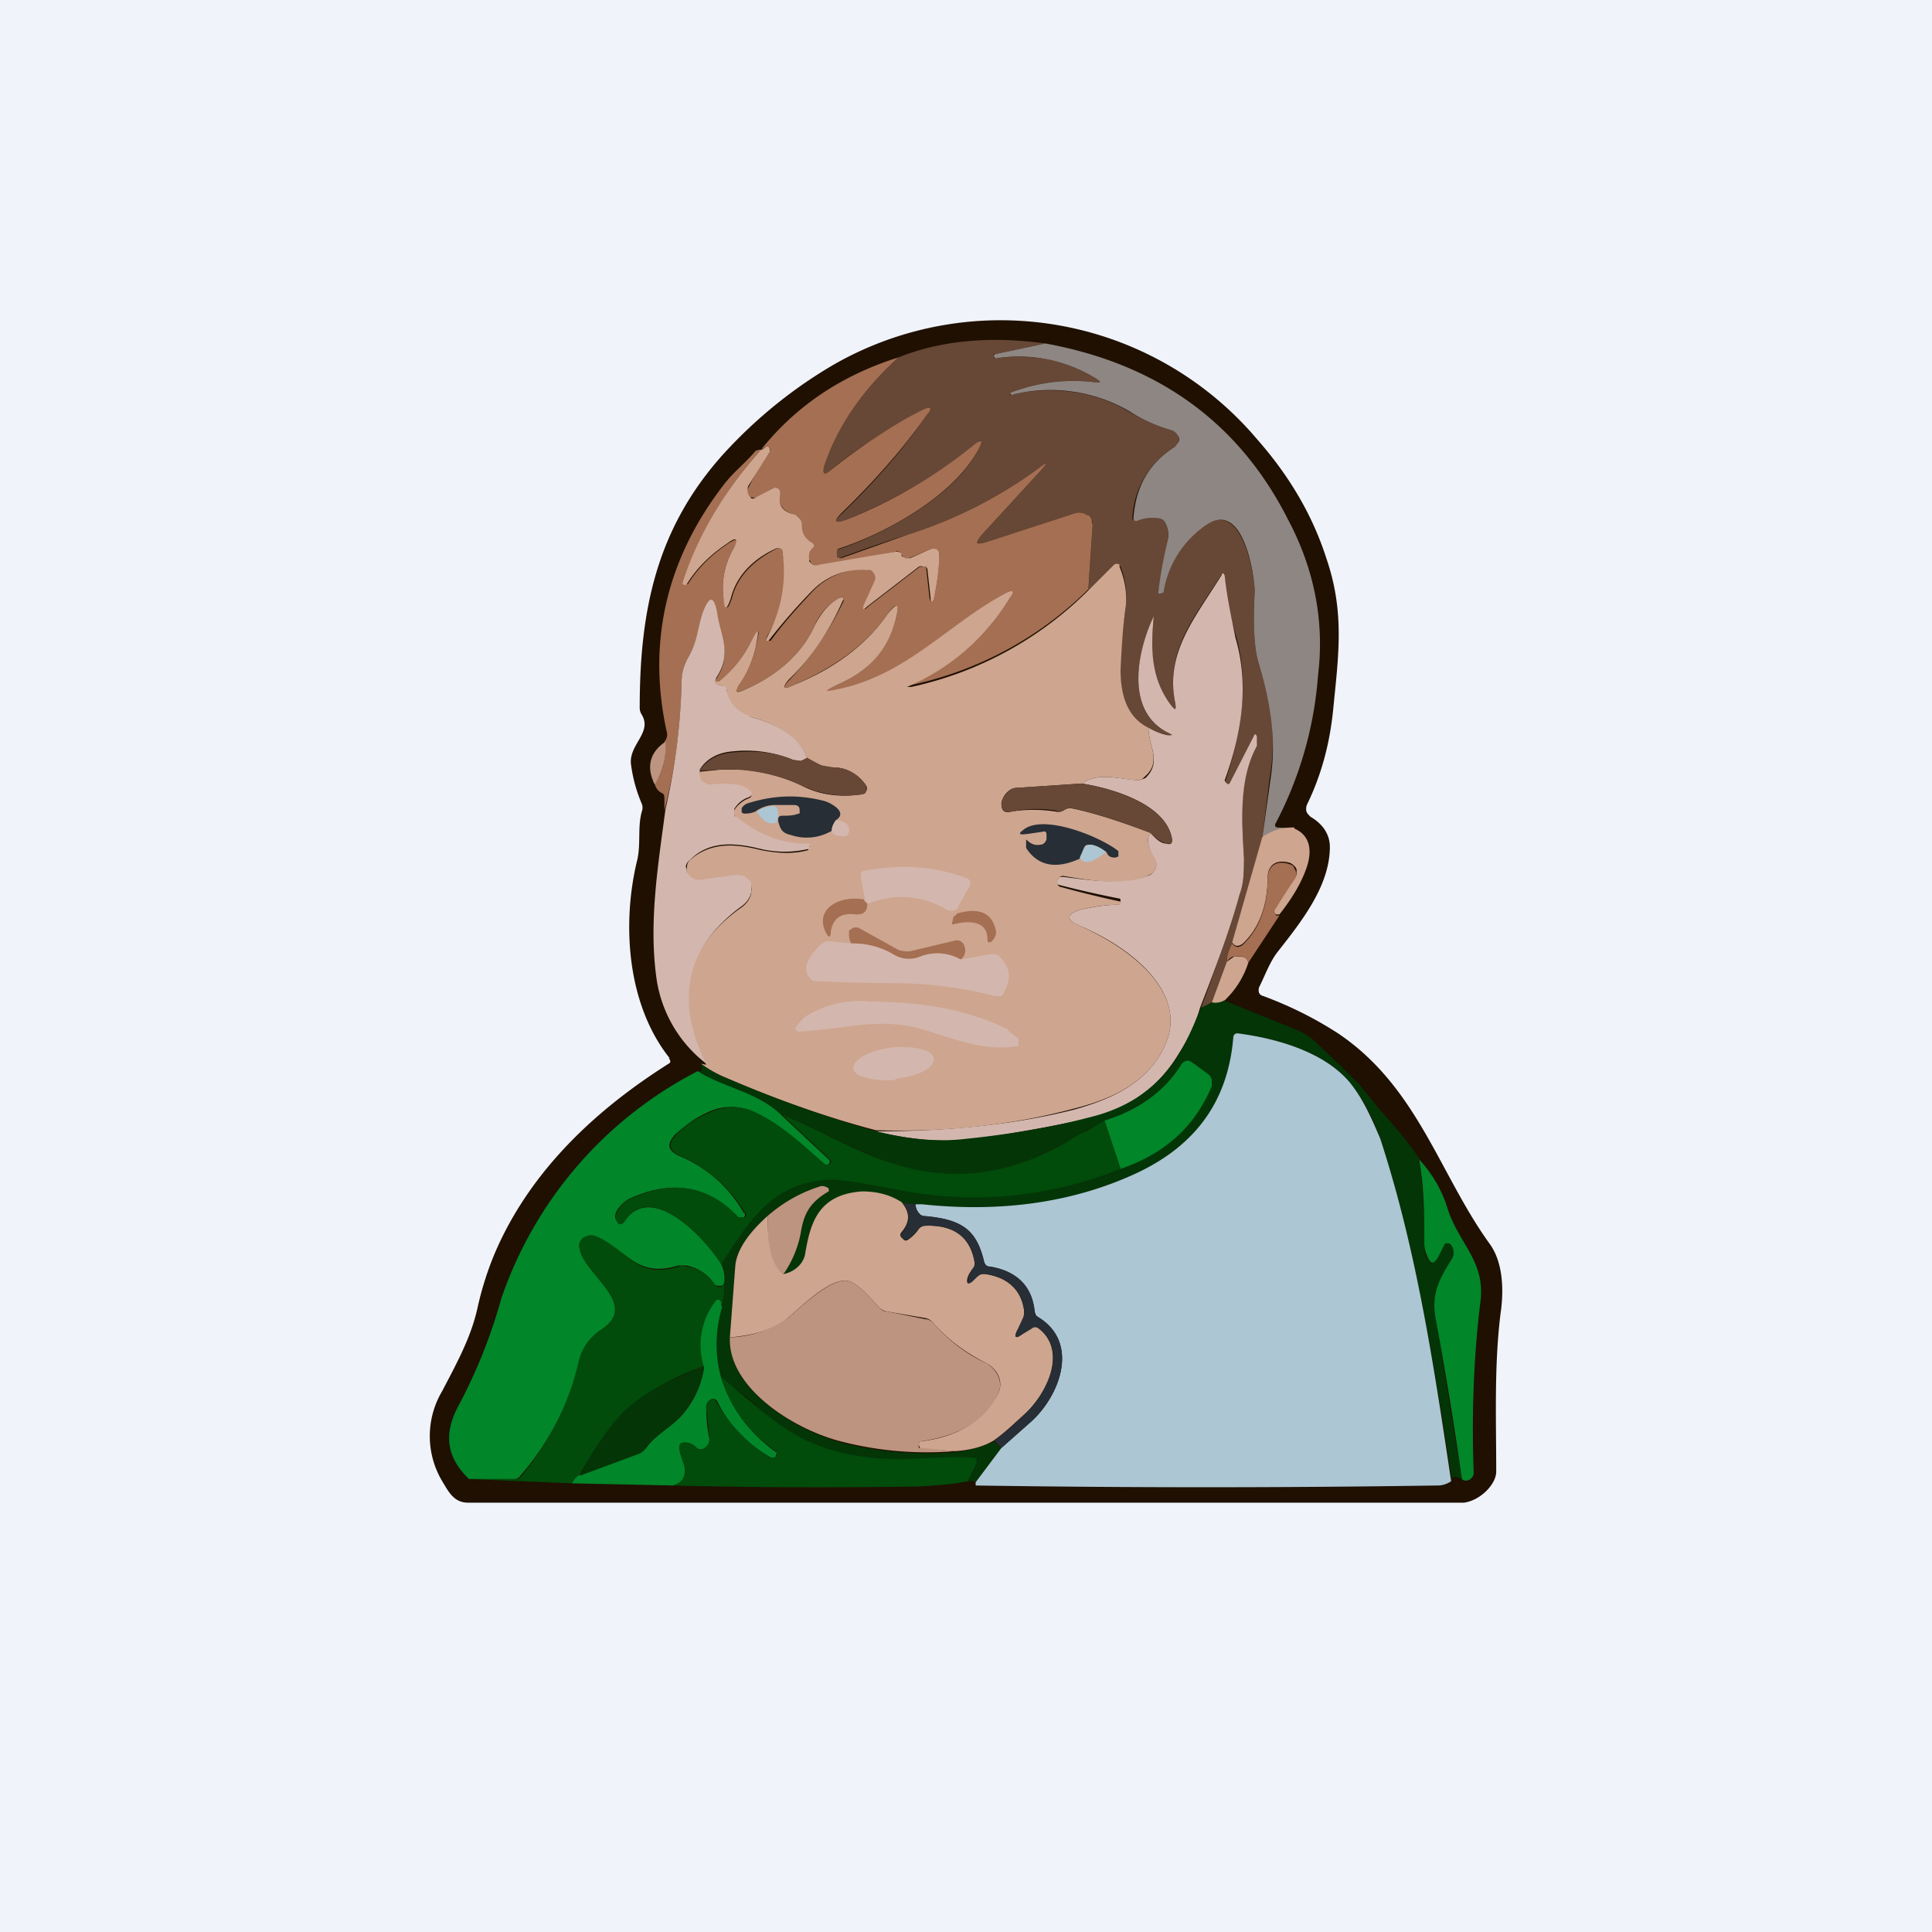 <!-- by TradingView --><svg width="18" height="18" viewBox="0 0 18 18" xmlns="http://www.w3.org/2000/svg"><path fill="#F0F3FA" d="M0 0h18v18H0z"/><path d="M6.24 9.86c-.4-.5-.45-1.26-.3-1.86.03-.15 0-.3.04-.44a.1.1 0 0 0 0-.07 1.38 1.38 0 0 1-.1-.36c-.03-.19.2-.3.1-.47a.12.12 0 0 1-.02-.06c0-.88.14-1.66.78-2.37.31-.34.66-.62 1.04-.84a3.13 3.13 0 0 1 3.93.7c.3.34.52.71.65 1.12.17.5.11.9.06 1.41-.03.29-.1.58-.24.87a.1.1 0 0 0-.01.06c0 .02.02.04.04.06.12.07.18.17.18.28 0 .36-.26.69-.48.97-.08.1-.12.22-.18.34-.01.04 0 .07.04.08.27.1.5.22.7.35.74.5.94 1.31 1.41 1.96.13.18.13.45.1.65-.06.49-.04.98-.04 1.47 0 .12-.15.27-.3.29H4.36c-.13 0-.18-.1-.24-.2a.82.82 0 0 1 0-.84c.13-.25.27-.5.33-.78.04-.18.1-.37.18-.55.3-.67.84-1.24 1.6-1.72.02-.01.02-.03 0-.05Z" fill="#1F1001"/><path d="m9.74 3.2-.47.1h-.01a.02.02 0 0 0 0 .02v.02h.01c.34-.05.65.01.93.18.07.04.06.05-.01.04a1.6 1.6 0 0 0-.78.1v.02c.38-.09.78-.04 1.1.15.13.08.27.14.41.18a.1.1 0 0 1 .04.03c.02 0 .02.02.02.04v.04c0 .02-.02.03-.03.04a.82.82 0 0 0-.4.68h.02a.03.03 0 0 0 .02.01.37.37 0 0 1 .21-.02c.02 0 .04.01.05.03.03.05.04.1.03.17a11.56 11.56 0 0 0-.09.5h.02l.02-.01a.93.93 0 0 1 .4-.63c.35-.24.46.49.46.62-.02.33 0 .56.04.68.12.36.16.71.1 1.05l-.07.57-.28.98a.31.31 0 0 0-.05.17l-.14.38-.1.05c.13-.35.25-.7.36-1.06.03-.1.05-.22.04-.33-.02-.36-.05-.74.11-1.05a.11.11 0 0 0 0-.09c0-.02-.01-.03-.02 0l-.22.43c-.01.02-.03.02-.04 0v-.02c.14-.44.22-.89.1-1.33-.06-.2-.1-.39-.11-.57 0-.03-.02-.04-.04 0-.24.38-.52.7-.42 1.18.01.07 0 .07-.04.02-.2-.25-.19-.53-.16-.83 0-.02 0-.02 0 0-.15.31-.28.9.14 1.09.04.02.04.02 0 .02a.63.63 0 0 1-.19-.07c-.18-.09-.27-.27-.26-.54 0-.2.02-.4.05-.6a.77.77 0 0 0-.05-.36l-.01-.01a.04.04 0 0 0-.05-.01l-.01.01-.23.23.04-.61a.1.1 0 0 0-.01-.05.11.11 0 0 0-.04-.04.13.13 0 0 0-.11-.02l-.83.27c-.1.03-.11 0-.04-.07l.55-.6c.07-.08.06-.08-.02-.02a4.2 4.2 0 0 1-1.22.62 14.11 14.11 0 0 0-.64.22l-.02-.01v-.03a.03.03 0 0 1 0-.04h.01c.49-.17 1.1-.52 1.31-.94.04-.08.03-.1-.04-.03-.33.27-.73.5-1.19.69-.11.04-.13.02-.04-.06.31-.3.58-.61.79-.92.04-.06.03-.08-.05-.04-.31.17-.6.35-.85.56-.06.05-.08.04-.06-.04.12-.36.35-.7.69-1.01.4-.16.86-.2 1.37-.13Z" fill="#674736"/><path d="M9.74 3.2c1.04.19 1.8.73 2.26 1.64.25.47.34.96.28 1.45a3.52 3.52 0 0 1-.4 1.39v.02l.02.01h.02l.14.01a.47.47 0 0 0-.3.09l.08-.57c.05-.34 0-.69-.11-1.05-.04-.12-.06-.35-.04-.68 0-.13-.1-.86-.45-.62a.93.93 0 0 0-.4.63l-.03.01h-.02c.02-.17.05-.33.09-.5a.23.23 0 0 0-.03-.17.07.07 0 0 0-.05-.03.37.37 0 0 0-.2.02.03.03 0 0 1-.03 0 .03.03 0 0 1-.01-.02c.02-.3.15-.52.39-.67l.03-.04a.07.07 0 0 0-.02-.08.1.1 0 0 0-.04-.03c-.14-.04-.28-.1-.4-.18a1.47 1.47 0 0 0-1.1-.15l-.01-.02c.26-.1.52-.13.78-.1.07.01.08 0 .01-.04a1.36 1.36 0 0 0-.93-.18l-.01-.02a.02.02 0 0 1 0-.01l.01-.01.47-.1Z" fill="#8E8682"/><path d="M8.37 3.33c-.34.31-.57.65-.69 1.01-.02.08 0 .09.06.04.25-.2.54-.4.85-.56.08-.04.1-.02.05.04-.21.3-.48.61-.8.92-.08.08-.06.1.05.06a4.5 4.5 0 0 0 1.19-.7c.07-.05.08-.04.04.04-.22.42-.82.77-1.3.93l-.02.01v.01a.03.03 0 0 0 0 .03v.03l.02.01h.02l.62-.22a4.2 4.2 0 0 0 1.22-.62c.08-.06.09-.06.02.02l-.55.6c-.07.08-.06.1.04.07l.83-.27a.13.13 0 0 1 .11.02c.02 0 .03.02.04.04l.01.05-.04.6a3.33 3.33 0 0 1-1.69.9c.42-.18.74-.46.96-.82.04-.07.02-.08-.05-.04-.53.3-.92.76-1.55.9-.13.02-.14 0-.01-.05.3-.13.48-.34.55-.63.03-.13 0-.14-.08-.03-.2.29-.5.5-.87.66-.1.05-.12.03-.04-.05.2-.21.37-.46.5-.73 0-.04 0-.04-.04-.03a.53.53 0 0 0-.23.26c-.12.26-.34.46-.66.6-.07.03-.08.01-.05-.04.08-.11.13-.23.16-.36.05-.19.03-.2-.06-.02-.07.13-.16.24-.28.35h-.03v-.03c.16-.24.04-.4 0-.61-.02-.16-.06-.16-.12-.01-.05.14-.05.27-.13.4a.54.54 0 0 0-.07.26c-.01.4-.06.8-.16 1.18v-.1c0-.03 0-.05-.02-.06a.12.12 0 0 1-.07-.09.53.53 0 0 0 .09-.39.1.1 0 0 0 .02-.1c-.18-.83 0-1.6.53-2.29.09-.12.2-.2.3-.32l.03-.01h.02c-.33.37-.57.78-.73 1.23l.01.03.04-.01c.1-.16.23-.28.38-.38.08-.05.1-.04.05.04a.74.74 0 0 0-.1.47c.02.12.04.12.08 0 .05-.2.2-.35.42-.46.03-.01.05 0 .05.03.05.28 0 .55-.15.8v.02l.02.01h.02c.13-.18.27-.33.4-.47.13-.13.3-.2.5-.2l.04.01.03.03.01.03v.04l-.1.22c-.02.05-.01.06.03.02l.48-.37h.06v.02l.03.27c.01.05.02.05.04 0a1.82 1.82 0 0 0 .05-.43.07.07 0 0 0-.03-.02.07.07 0 0 0-.06 0l-.19.08h-.03a.05.05 0 0 1-.03-.02l-.02-.02c0-.02-.03-.03-.05-.02l-.7.13a.1.1 0 0 1-.07-.01.08.08 0 0 1-.02-.03l-.02-.03c0-.03.01-.06.04-.09.02-.02.02-.03-.01-.05a.17.17 0 0 1-.1-.17.1.1 0 0 0-.01-.06.12.12 0 0 0-.06-.04c-.1-.03-.15-.1-.12-.2v-.02l-.02-.02a.05.05 0 0 0-.05 0l-.16.09-.06-.01c-.02-.03-.03-.06 0-.1a2.22 2.22 0 0 1 .2-.34l-.01-.01-.01-.02h-.02l-.05.03c.32-.4.74-.69 1.28-.86Z" fill="#A46F52"/><path d="m7.1 4.19.04-.03h.02l.01.02a.03.03 0 0 1 0 .03l-.2.32c-.01.04-.01.07.02.1.01.02.03.02.06 0l.15-.08a.05.05 0 0 1 .05 0l.02.02v.03c-.02.1.01.16.12.19.02 0 .04.02.06.04a.1.1 0 0 1 .02.06c0 .08.03.13.1.17.02.02.02.03 0 .05a.1.1 0 0 0-.03.1v.02l.03.03a.09.09 0 0 0 .07 0l.7-.12c.03 0 .04 0 .06.02v.02l.04.02h.04l.18-.08a.08.08 0 0 1 .07 0l.02.02v.04c0 .13-.02.26-.05.4-.02.04-.03.04-.03-.01l-.03-.27-.01-.02H8.6a.04.04 0 0 0-.04 0l-.48.37c-.04.04-.05.03-.03-.02l.1-.22a.07.07 0 0 0-.01-.07.08.08 0 0 0-.03-.03h-.04c-.2-.01-.37.06-.5.19a5.57 5.57 0 0 0-.41.47h-.02v-.02c.14-.26.19-.53.15-.81 0-.03-.03-.04-.06-.03-.22.1-.37.26-.42.46-.04.12-.06.12-.07 0a.74.74 0 0 1 .1-.47c.04-.08.02-.1-.06-.04-.15.1-.28.22-.38.38-.01.01-.02.02-.04 0v-.02c.15-.45.4-.86.73-1.23Z" fill="#CEA58F"/><path d="M10.7 6.78c0 .17.13.32-.04.46a.08.08 0 0 1-.06.03c-.17-.01-.37-.08-.52.03l-.6.04a.12.12 0 0 0-.07.02.19.19 0 0 0-.08.12c0 .07.02.1.1.08.13-.02.26-.02.4 0a.1.1 0 0 0 .08-.01.1.1 0 0 1 .07-.02c.2.04.45.12.74.23-.04.05-.03.12.03.21a.12.12 0 0 1-.01.16.15.15 0 0 1-.05.03c-.21.1-.55.04-.79 0l-.03.01-.02.03v.04l.02.02a9.76 9.76 0 0 0 .57.14c0 .02 0 .03-.03.03-.12 0-.23.02-.32.04-.16.04-.17.1-.02.16.45.2.98.6.8 1.07-.14.36-.47.53-.87.63-.56.15-1.18.22-1.84.2-.42-.11-.89-.27-1.4-.49a1.13 1.13 0 0 1-.23-.13l.05.01c-.3-.6-.2-1.09.32-1.46.06-.04.1-.1.1-.16a.1.1 0 0 0 0-.05.12.12 0 0 0-.03-.05.13.13 0 0 0-.04-.03.14.14 0 0 0-.06 0l-.3.03c-.08.02-.13 0-.17-.06a.1.1 0 0 1 0-.06.1.1 0 0 1 .02-.06c.2-.18.43-.16.67-.1.15.03.3.04.44 0V7.9c.02-.02.02-.03-.01-.03-.25 0-.47-.09-.66-.25a.06.06 0 0 1-.02-.03v-.04c.03-.05.08-.09.13-.11.03-.01.04-.03.02-.05-.07-.1-.28-.08-.39-.07-.03 0-.05 0-.06-.03a.14.14 0 0 1-.02-.1l.2-.02h.19c.21.02.4.07.56.15.17.09.37.11.56.08l.03-.01.01-.02a.05.05 0 0 0 0-.05.37.37 0 0 0-.3-.17c-.04 0-.08 0-.12-.02a.56.56 0 0 1-.13-.07c-.07-.17-.24-.3-.52-.38a.3.3 0 0 1-.23-.25c0-.02-.02-.03-.04-.04-.07-.02-.1-.04-.06-.06v.02h.03c.12-.1.21-.21.28-.34.09-.18.1-.17.06.02-.03.13-.08.25-.16.36-.03.06-.02.07.05.04.32-.14.54-.34.66-.6.05-.1.12-.2.23-.26.04-.01.05 0 .03.03-.12.27-.28.52-.5.73-.07.08-.05.1.05.05.37-.15.67-.37.87-.66.09-.11.11-.1.08.03-.07.3-.25.5-.55.63-.13.06-.12.07.01.04.63-.13 1.02-.6 1.55-.89.07-.04.1-.03.05.04a2.07 2.07 0 0 1-.96.83h.04a3.33 3.33 0 0 0 1.65-.9l.23-.23.01-.01a.05.05 0 0 1 .05 0v.02c.05.12.07.24.06.36-.03.2-.04.4-.05.6 0 .27.08.45.26.54Z" fill="#CEA58F"/><path d="M11.18 9.39c-.04.14-.11.29-.2.43-.18.3-.45.5-.83.6-.38.08-.76.15-1.15.2-.24.02-.52 0-.84-.08.67 0 1.28-.06 1.84-.2.4-.11.73-.28.87-.64.18-.47-.35-.88-.8-1.07-.15-.06-.14-.12.02-.16.1-.02.2-.04.32-.04.02 0 .03-.01.03-.03 0-.02 0-.03-.02-.03a9.77 9.77 0 0 1-.57-.13V8.2l.02-.03h.04c.23.03.57.08.78-.01.02 0 .04-.02.05-.03a.13.13 0 0 0 .03-.05.12.12 0 0 0-.02-.1c-.06-.1-.07-.17-.03-.22.05.06.1.1.15.1a.05.05 0 0 0 .04 0l.01-.02v-.02c-.05-.32-.53-.47-.84-.52.15-.11.35-.04.53-.03l.06-.02c.16-.15.03-.3.03-.47.07.04.13.06.18.07.05 0 .05 0 .01-.02-.42-.2-.29-.78-.14-1.09 0-.02 0-.02 0 0-.03.3-.03.58.16.83.04.05.05.05.04-.02-.1-.47.19-.8.43-1.19.01-.03.02-.02.03 0 .02.2.06.38.1.58.13.44.06.89-.1 1.33l.01.02c.02.02.03.02.04 0l.22-.43c.01-.03.02-.02.03 0v.09c-.17.31-.14.7-.12 1.05 0 .11 0 .22-.04.33-.1.36-.23.7-.37 1.06ZM6.67 6.33c-.03.02-.01.04.06.06.03 0 .04.02.04.04.03.13.1.2.23.25.28.08.45.2.52.38a.19.19 0 0 1-.06.03l-.07-.01A1.15 1.15 0 0 0 6.83 7c-.14.01-.25.07-.31.17 0 .04 0 .08.02.11l.06.03c.12-.01.32-.03.4.07.01.02 0 .04-.03.05a.24.24 0 0 0-.13.11v.04c0 .01 0 .03.02.03.2.16.41.25.66.25.03 0 .03.01.02.03v.02h-.01a.98.98 0 0 1-.44 0c-.24-.06-.48-.08-.66.1a.1.1 0 0 0-.04.06l.01.06c.04.06.1.08.17.06l.3-.04.06.01.04.03c.02.02.03.03.03.05a.1.1 0 0 1 0 .05c0 .06-.04.12-.1.16-.5.37-.62.86-.32 1.46a1.22 1.22 0 0 1-.46-.77c-.08-.53.01-1.07.08-1.6.09-.39.14-.78.15-1.18 0-.1.03-.18.07-.25.08-.14.08-.27.13-.41.06-.15.1-.15.13 0 .03.23.15.38-.01.62Z" fill="#D3B7AE"/><path d="M6.2 6.91c.01.14-.02.27-.1.4-.08-.16-.05-.3.1-.4Z" fill="#BD9480"/><path d="m7.52 7.06.13.07.12.02c.12 0 .22.06.3.17v.05l-.01.02-.02.01c-.2.03-.4 0-.57-.08a1.64 1.64 0 0 0-.75-.15l-.2.01c.06-.1.17-.16.31-.17.22-.02.4 0 .56.07l.07.01.06-.03ZM10.08 7.3c.3.05.79.2.84.52v.02l-.01.02h-.04a.31.31 0 0 1-.15-.1c-.29-.11-.53-.19-.74-.23a.1.1 0 0 0-.07.02.1.1 0 0 1-.08 0 1.18 1.18 0 0 0-.4.01c-.08.01-.1-.01-.1-.08.01-.05.04-.08.08-.12a.12.12 0 0 1 .07-.02l.6-.04Z" fill="#674736"/><path d="M7.79 7.64a.16.16 0 0 0-.04.1.46.46 0 0 1-.38.04c-.09-.02-.1-.06-.12-.13 0-.03 0-.05.04-.05.05 0 .1 0 .15-.02h.01v-.02c0-.03 0-.05-.04-.06h-.2a.3.3 0 0 0-.17.06.24.24 0 0 1-.1.02h-.01l-.02-.01v-.04a.11.11 0 0 1 .07-.05c.23-.07.45-.08.69-.02a.3.3 0 0 1 .09.04c.08.05.09.1.03.14Z" fill="#272E35"/><path d="M7.21 7.5c.04.03.05.07.03.14 0 .01 0 .02-.02.03H7.2c-.05.01-.1-.03-.15-.11a.3.3 0 0 1 .17-.05Z" fill="#ACC6D4"/><path d="M7.75 7.73c0-.03.02-.06.04-.09.09.01.13.05.12.11l-.01.03-.03.01c-.08 0-.12-.01-.12-.06Z" fill="#D3B7AE"/><path d="M10.3 7.94a.28.28 0 0 0-.14-.07c-.03 0-.05 0-.06.03l-.04.1c-.22.1-.39.07-.5-.1v-.08c.04.04.08.06.13.05.03 0 .05-.02.06-.05v-.04c0-.03-.01-.04-.04-.03l-.14.02c-.08.01-.09 0-.02-.05.2-.13.71.08.87.21v.05l-.03.01c-.05 0-.07-.02-.08-.05Z" fill="#272E35"/><path d="M12.06 7.72c.14.06.18.2.1.4-.05.13-.13.26-.24.4h-.03a.06.06 0 0 1-.02-.03l.01-.04a6.9 6.9 0 0 1 .2-.3V8.1a.09.09 0 0 0-.03-.04.1.1 0 0 0-.03-.02c-.13-.04-.21.02-.21.14 0 .24-.07.44-.2.58-.05.06-.1.07-.13.02l.28-.98a.47.47 0 0 1 .3-.09Z" fill="#CEA58F"/><path d="M10.3 7.94c-.12.1-.2.12-.24.05l.04-.09c.01-.02.03-.03.06-.03.04 0 .1.03.15.07Z" fill="#ACC6D4"/><path d="m11.92 8.53-.29.44c-.02-.05-.06-.07-.13-.06-.02 0-.05.02-.07.05 0-.06.02-.12.05-.17.04.05.08.04.13-.02.13-.14.2-.34.2-.58 0-.12.08-.18.2-.14a.1.1 0 0 1 .04.02l.02.04a.08.08 0 0 1 0 .07 6.88 6.88 0 0 0-.2.31l.02.04h.03Z" fill="#A46F52"/><path d="m8.09 8.42-.03-.03-.04-.22v-.04a.07.07 0 0 1 .05-.02c.33-.06.64-.04.93.07.04.01.05.04.03.08l-.1.18c-.02.05-.06.06-.12.03a.8.8 0 0 0-.72-.05Z" fill="#D3B7AE"/><path d="m8.05 8.39.03.03c0 .07-.03.1-.1.1-.15-.02-.22.04-.24.16 0 .06-.02.06-.05 0-.1-.22.14-.34.36-.3ZM9.2 8.75c0-.16-.15-.18-.31-.14a.02.02 0 0 1-.02 0V8.6l.01-.04c0-.01 0-.02.02-.03l.02-.02c.21-.06.33 0 .36.17 0 .03-.01.06-.04.09-.03.02-.04.01-.04-.02ZM8.95 8.94a.44.44 0 0 0-.37-.03.28.28 0 0 1-.26-.02.74.74 0 0 0-.39-.1.18.18 0 0 1-.02-.09v-.03l.03-.02a.07.07 0 0 1 .07 0l.36.2c.03.01.08.02.12.01l.42-.1c.03 0 .05.01.07.04.02.05.02.1-.03.14Z" fill="#A46F52"/><path d="M7.93 8.79c.14 0 .27.03.39.1.08.05.17.06.26.02a.44.44 0 0 1 .37.03l.28-.05c.03 0 .06 0 .08.02.1.1.12.2.04.34 0 .02-.02.03-.03.03h-.05a3.78 3.78 0 0 0-.95-.12 18.46 18.46 0 0 1-.74-.02.14.14 0 0 1-.05-.05.13.13 0 0 1-.01-.12.52.52 0 0 1 .14-.18.1.1 0 0 1 .07-.02l.2.02Z" fill="#D3B7AE"/><path d="M11.63 8.97a.83.83 0 0 1-.22.35.16.16 0 0 1-.12.02l.14-.38.07-.05c.07 0 .11 0 .13.06Z" fill="#CEA58F"/><path d="m11.4 9.32.67.27a.6.6 0 0 1 .22.15l.19.18.19.19.17.21c.15.17.28.32.38.47.04.28.05.54.05.78 0 .05 0 .1.02.14.03.07.07.07.1 0l.05-.1.02-.02a.05.05 0 0 1 .06.01c.03.05.03.1 0 .14-.12.2-.19.33-.14.57l.24 1.47-.05-.02c-.02 0-.04 0-.04.02v.02c-.17-1.07-.33-2.15-.67-3.19-.07-.2-.16-.37-.28-.52-.22-.28-.66-.41-1.03-.46-.04 0-.05 0-.06.04-.05.58-.34 1-.88 1.25a3.62 3.62 0 0 1-2.06.3h-.02l-.13-.01a.56.56 0 0 0-.37-.1c-.4.02-.48.27-.53.58-.02.1-.1.16-.2.18a1 1 0 0 0 .16-.38c.04-.2.09-.29.26-.39a.02.02 0 0 0 0-.02l-.02-.02a.1.1 0 0 0-.09 0c-.22.1-.38.18-.46.27-.19.17-.29.33-.3.47l-.05.66c-.02.47.57.84 1 .97a3.2 3.2 0 0 0 1.1.1c.14-.02.26-.05.36-.1l.07.06-.24.32c-.03-.02-.06-.02-.07 0l.08-.18a.03.03 0 0 0 0-.03.03.03 0 0 0-.03-.01c-.32-.03-.64.03-.96 0a1.77 1.77 0 0 1-1.04-.47c-.1-.1-.23-.19-.35-.28a1.18 1.18 0 0 1 0-.67.63.63 0 0 0 .03-.26c0-.05 0-.1-.03-.13.26-.4.48-.78 1.04-.8l.63.1c.7.14 1.37.08 2.05-.2.4-.13.69-.38.85-.76v-.06a.1.1 0 0 0-.03-.05l-.15-.11c-.04-.03-.07-.02-.1.01-.15.25-.4.42-.72.53a1.7 1.7 0 0 1-.18.1l-.17.1c-.51.3-1.06.38-1.63.2-.3-.1-.68-.32-1.04-.46-.2-.19-.48-.24-.72-.37a.23.23 0 0 0-.06-.03h.03s.02 0 .02-.02l-.01-.05c.08.06.15.1.23.13.51.22.98.38 1.4.5.32.08.6.1.84.07.39-.04.77-.1 1.15-.2.37-.09.65-.28.84-.6.08-.13.14-.28.2-.42l.1-.05c.04.01.08 0 .12-.02Z" fill="#033507"/><path d="m9.39 9.6.1.08v.05l-.01.02h-.03c-.26.04-.54-.06-.79-.14-.44-.15-.78-.02-1.21 0h-.02l-.01-.01a.03.03 0 0 1 0-.04l.07-.08a.97.97 0 0 1 .62-.15c.46.01.87.06 1.28.26Z" fill="#D3B7AE"/><path d="M13.52 13.8a.22.22 0 0 1-.13.04 142 142 0 0 1-4.3 0v-.03l.24-.32.26-.23c.28-.24.48-.75.08-.99a.08.08 0 0 1-.02-.02l-.01-.03c-.03-.24-.17-.38-.42-.42-.03 0-.04-.02-.05-.04-.07-.3-.2-.4-.56-.43a.07.07 0 0 1-.05-.03.13.13 0 0 1-.03-.08h.06c.75.08 1.43-.02 2.02-.3.54-.26.83-.67.88-1.25 0-.03.02-.05.06-.04.37.05.8.18 1.03.46.12.15.2.33.28.52.34 1.04.5 2.12.66 3.19Z" fill="#ACC6D4"/><path d="M8.34 10.05c.21-.02.37-.1.36-.19-.01-.08-.19-.12-.4-.1-.2.03-.36.11-.35.2.01.07.19.12.4.1Z" fill="#D3B7AE"/><path d="m10.44 10.89-.15-.45c.32-.1.57-.28.72-.53.03-.03.06-.04.1-.01l.15.11a.1.1 0 0 1 .03.05v.06c-.16.38-.44.63-.85.77ZM6.5 9.98l.05.03c.24.13.52.18.72.37l.46.43v.02l-.01.02h-.04c-.22-.18-.41-.38-.68-.5a.5.5 0 0 0-.42.02c-.11.05-.2.12-.29.2-.08.09-.07.15.04.2.26.11.46.29.6.53.02.01.01.03 0 .04h-.06c-.28-.3-.62-.35-1.01-.17-.07.04-.18.15-.1.22v.01h.04l.01-.01c.26-.41.79.18.91.39.02.04.03.08.03.13 0 .04 0 .06-.03.07h-.03l-.03-.01a.4.4 0 0 0-.27-.18h-.07c-.39.12-.47-.14-.77-.27a.12.12 0 0 0-.11.01.1.1 0 0 0-.04.05.1.1 0 0 0 0 .05c.04.25.57.52.2.76a.48.48 0 0 0-.2.3 2.57 2.57 0 0 1-.57 1.08l-.03.01h-.43c-.21-.2-.24-.42-.1-.68a4.92 4.92 0 0 0 .4-1A3.74 3.74 0 0 1 6.5 9.98Z" fill="#018629"/><path d="M7.27 10.38c.36.14.74.37 1.05.46.56.18 1.1.1 1.62-.2.05-.03.1-.07.18-.1l.17-.1.15.45c-.68.27-1.36.33-2.05.2-.36-.07-.57-.1-.63-.1-.56.01-.78.39-1.04.79-.12-.2-.65-.8-.9-.4l-.02.02H5.8a.04.04 0 0 1-.04 0c-.07-.08.04-.2.11-.23.39-.18.73-.13 1.01.17h.06c.01-.01.02-.03 0-.04a1.31 1.31 0 0 0-.6-.53c-.11-.05-.12-.11-.04-.2.08-.08.18-.15.3-.2a.5.5 0 0 1 .41-.02c.27.12.47.32.68.5h.04l.01-.02v-.02l-.46-.43Z" fill="#014B0B"/><path d="M13.22 10.8c.13.14.22.3.27.47.11.33.36.49.3.88-.06.5-.08 1.03-.06 1.57 0 .03-.01.04-.03.06-.03.02-.06.02-.08 0-.07-.5-.15-.98-.24-1.47-.05-.24.02-.38.14-.57a.12.12 0 0 0 0-.14l-.01-.01a.05.05 0 0 0-.05 0l-.01.02-.05.1c-.04.07-.07.07-.1 0a.3.3 0 0 1-.03-.14c0-.24 0-.5-.05-.78Z" fill="#018629"/><path d="M7.3 11.87c-.16-.12-.14-.33-.15-.54a1.37 1.37 0 0 1 .5-.28.1.1 0 0 1 .05.01l.02.01v.01a.02.02 0 0 1 0 .02c-.17.1-.23.2-.26.39a1 1 0 0 1-.16.38Z" fill="#BD9480"/><path d="M8.4 11.2c.08.1.08.18 0 .28-.02.02-.01.04 0 .05l.02.02a.03.03 0 0 0 .04 0 .36.36 0 0 0 .1-.1.08.08 0 0 1 .06-.03c.26-.01.42.1.46.34 0 .03 0 .05-.02.07a.16.16 0 0 0-.05.1c0 .03.01.04.04 0l.06-.04a.08.08 0 0 1 .07-.02c.2.03.33.14.36.33v.08l-.07.13c-.02.05 0 .06.04.03l.1-.07a.05.05 0 0 1 .06 0c.29.22.07.64-.14.82-.09.08-.17.16-.27.23-.1.06-.22.09-.36.1l-.3-.02-.03-.01-.01-.03v-.01l.01-.02c.36-.04.6-.2.73-.45.05-.1 0-.22-.11-.28-.2-.1-.36-.22-.5-.38a.12.12 0 0 0-.07-.04l-.35-.06a.14.14 0 0 1-.07-.03c-.08-.08-.18-.21-.28-.25-.16-.06-.44.22-.58.34-.12.1-.3.16-.54.18l.05-.66c.01-.14.11-.3.3-.47.01.2 0 .42.15.54.1-.02.18-.09.2-.18.05-.31.13-.56.53-.59.14 0 .26.03.37.1Z" fill="#CEA58F"/><path d="M8.53 11.22c0 .03.01.06.03.08.01.02.03.03.06.03.34.03.48.13.55.43 0 .02.02.04.05.04.25.04.4.18.42.42v.03l.03.02c.4.24.2.75-.08.99l-.26.23-.07-.07c.1-.07.19-.15.27-.23.21-.18.43-.6.15-.81a.05.05 0 0 0-.07 0l-.1.06c-.05.03-.06.02-.04-.03l.06-.13a.14.14 0 0 0 .01-.08c-.03-.19-.15-.3-.36-.33-.03 0-.05 0-.07.02l-.05.05c-.04.03-.05.02-.04-.02 0-.03.02-.07.04-.1a.07.07 0 0 0 .02-.06c-.04-.24-.2-.35-.46-.34a.08.08 0 0 0-.07.04.36.36 0 0 1-.1.09h-.03l-.01-.02c-.02-.01-.02-.03 0-.05.07-.1.07-.19 0-.27l.12.01Z" fill="#272E35"/><path d="M6.75 11.91c0 .1 0 .18-.03.26v-.04c-.02-.03-.04-.03-.06 0a.67.67 0 0 0-.1.6 2.3 2.3 0 0 0-.7.38c-.13.11-.28.32-.46.63a.18.18 0 0 0-.07.08l-.96-.04H4.83l.03-.03c.26-.32.44-.67.53-1.06.03-.13.1-.23.21-.3.37-.24-.16-.51-.2-.76a.1.1 0 0 1 0-.05.1.1 0 0 1 .04-.05.12.12 0 0 1 .12-.01c.29.13.37.4.76.28.02-.01.05-.01.07 0 .11.01.2.07.27.17l.03.02h.03c.02-.02.03-.04.03-.08Z" fill="#014B0B"/><path d="M8.9 13.52a3.2 3.2 0 0 1-1.1-.1c-.43-.12-1.02-.5-1-.96a.99.99 0 0 0 .54-.18c.14-.12.43-.4.58-.34.1.04.2.17.28.25.02.02.04.03.07.03l.35.07c.02 0 .05.01.07.03.14.16.3.29.5.38.1.06.16.18.11.28-.12.26-.37.4-.73.45l-.01.02v.04h.03l.31.03Z" fill="#BD9480"/><path d="M6.73 12.17c-.07.23-.07.46-.01.67.09.28.26.51.51.69.01 0 .02.01 0 .02v.02l-.02.01h-.03c-.22-.13-.39-.3-.5-.53-.02-.02-.04-.02-.06-.01a.08.08 0 0 0-.04.08c0 .1.01.19.03.29 0 .04-.02.07-.06.09a.06.06 0 0 1-.07-.02.14.14 0 0 0-.1-.04c-.04 0-.05.02-.05.04 0 .09.06.16.05.24 0 .06-.04.1-.11.12l-.94-.02a.18.18 0 0 1 .07-.08l.54-.2a.15.15 0 0 0 .08-.05c.1-.14.26-.2.37-.35.1-.13.15-.27.17-.4a.67.67 0 0 1 .1-.61c.02-.03.04-.03.06 0v.04Z" fill="#018629"/><path d="M6.56 12.73a.87.87 0 0 1-.17.4c-.1.15-.27.22-.37.36a.15.15 0 0 1-.08.06l-.54.2c.18-.32.33-.53.46-.64.14-.13.37-.25.7-.38Z" fill="#033507"/><path d="M9.02 13.8c-.15.03-.3.04-.47.05-.76.01-1.52.01-2.28-.01.07-.02.1-.06.11-.12.01-.08-.05-.15-.05-.24 0-.02.01-.04.04-.04.04 0 .08.01.11.04.02.02.05.03.07.02.04-.02.06-.05.06-.1l-.03-.28c0-.04.01-.06.04-.08.02-.01.04 0 .05.01.12.22.3.4.5.53h.04l.02-.01.01-.02v-.02c-.26-.18-.43-.4-.52-.7l.36.3c.31.26.58.4 1.03.45.32.04.64-.02.96 0a.03.03 0 0 1 .03.02v.03l-.08.17Z" fill="#014B0B"/></svg>